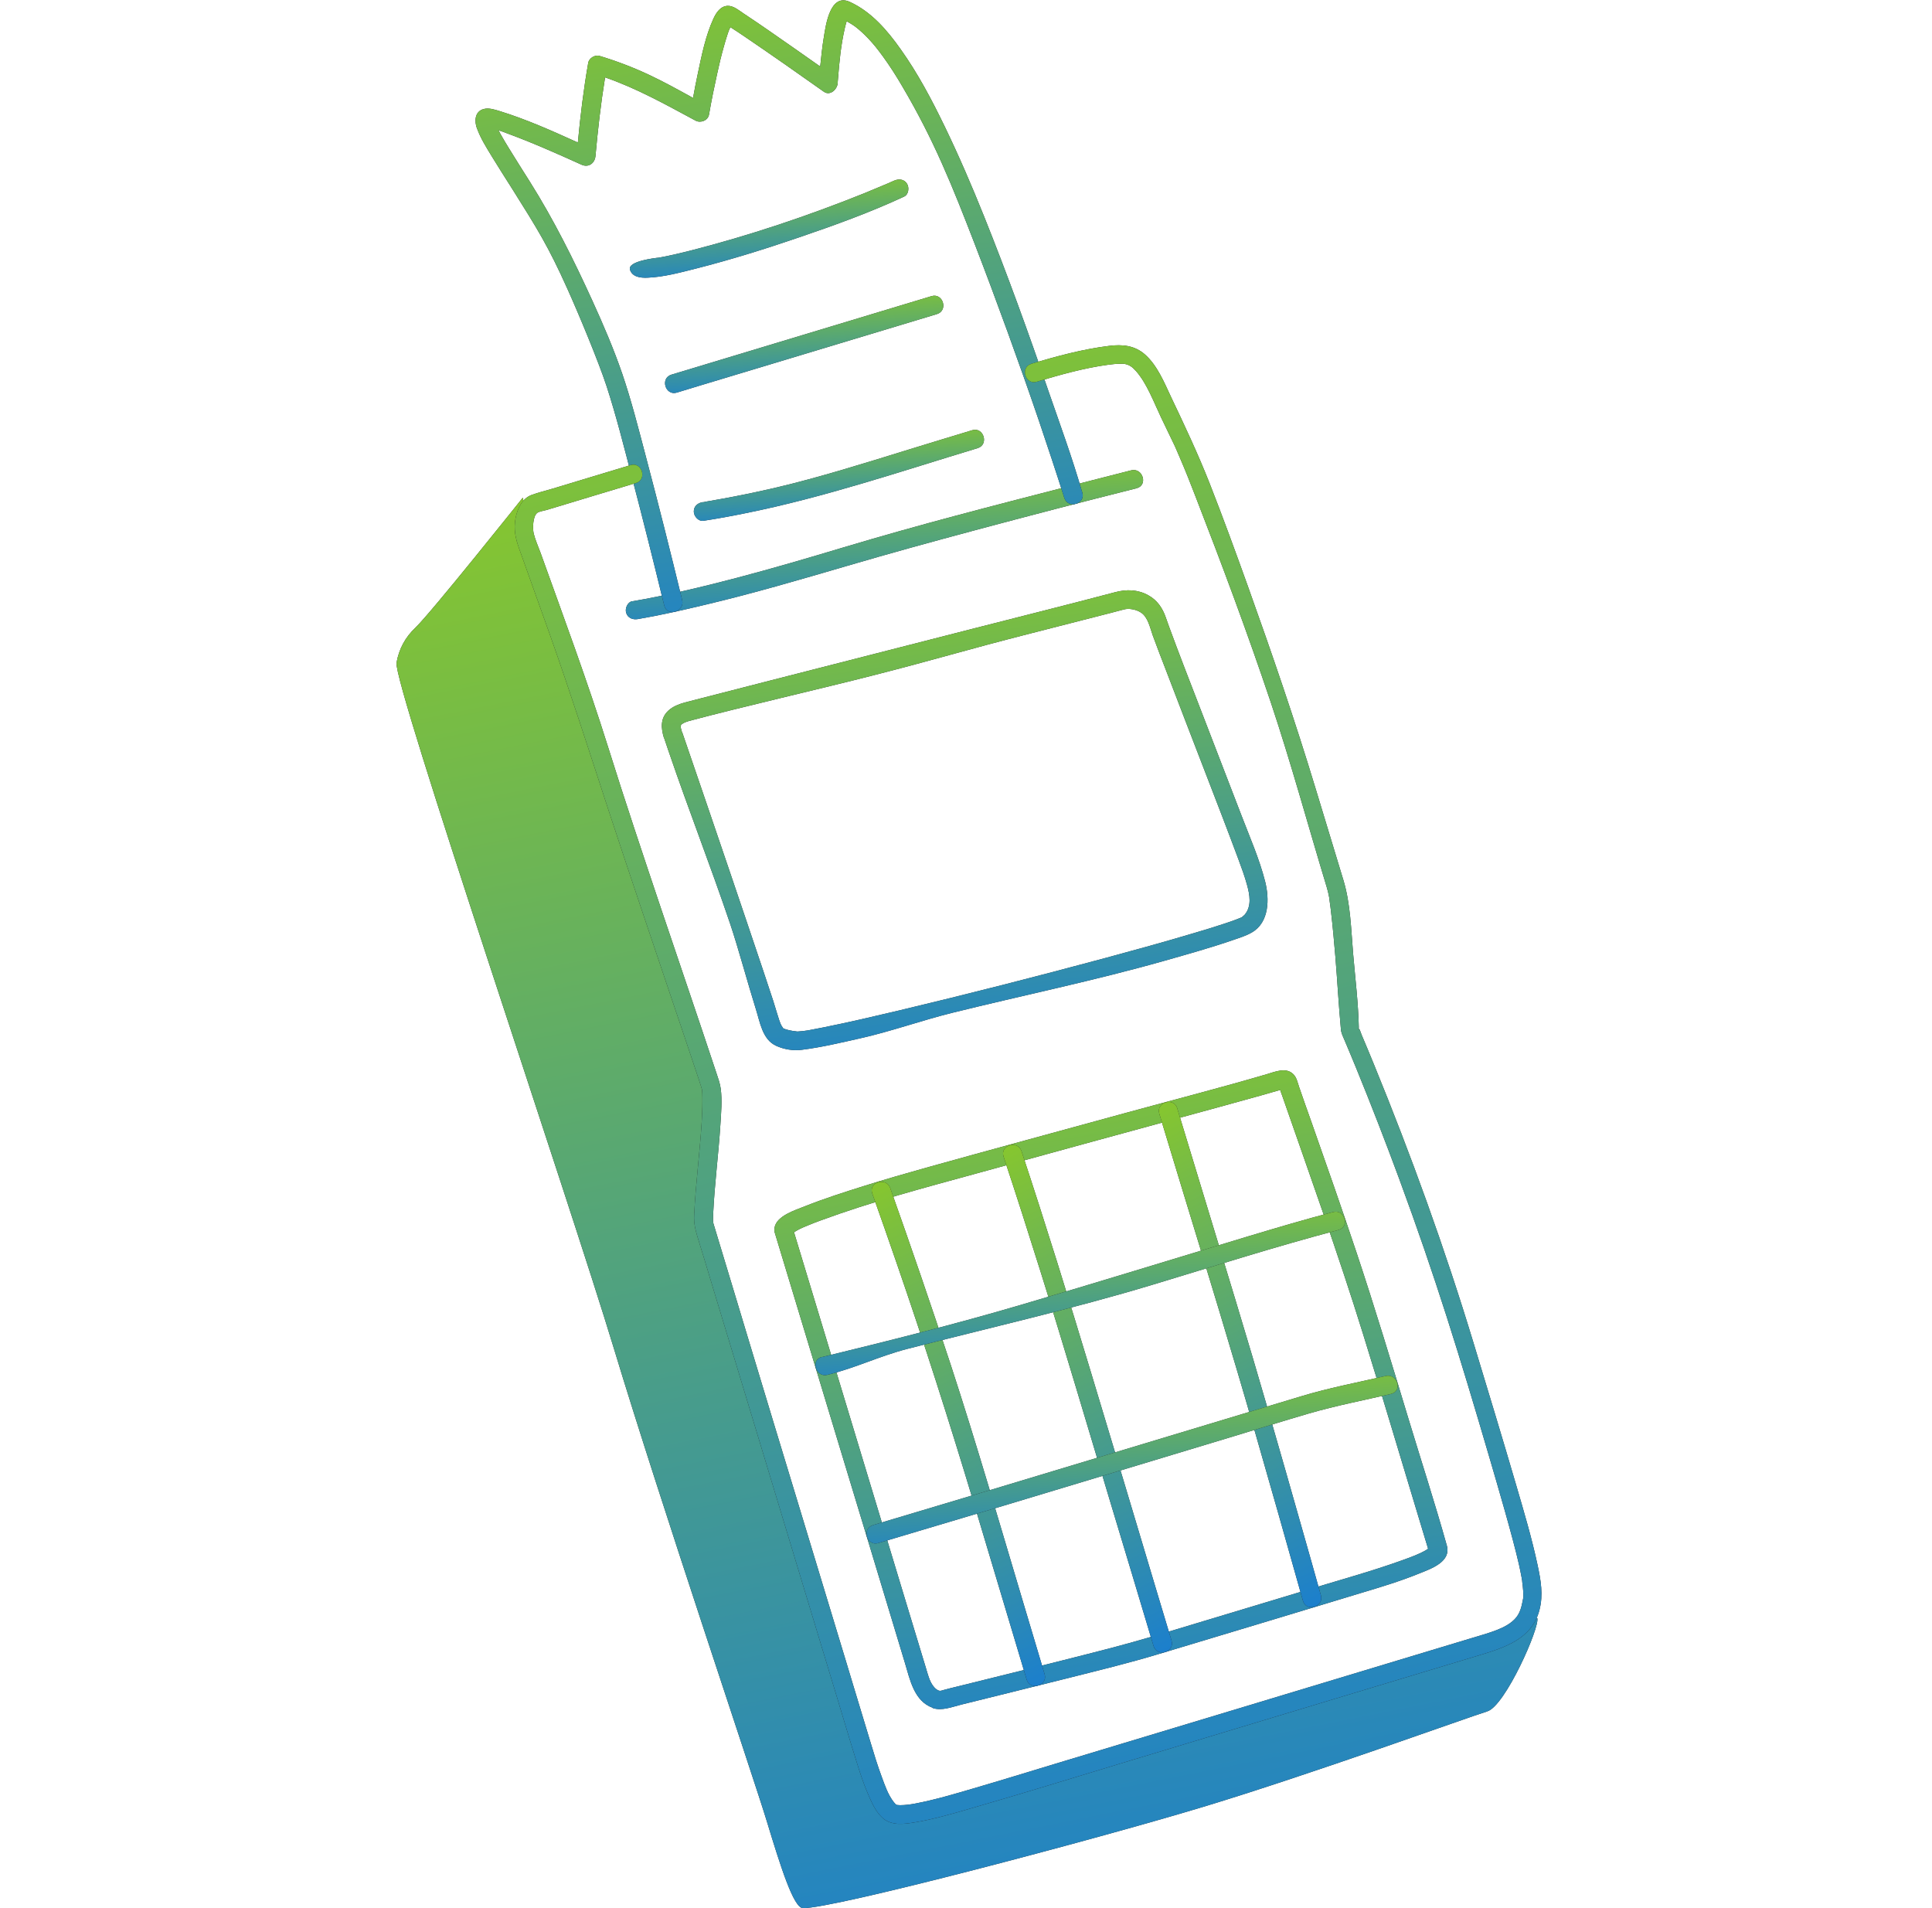 <svg width="81" height="80" viewBox="0 0 81 80" fill="none" xmlns="http://www.w3.org/2000/svg">
<g clip-path="url(#clip0_108_136)">
<path d="M21.92 20.863C21.92 20.863 18.053 25.716 17.415 26.317C16.989 26.721 16.726 27.21 16.625 27.785C16.479 28.646 23.819 50.194 25.75 56.577C27.681 62.961 31.579 74.484 32.149 76.359C32.719 78.234 33.269 79.99 33.661 80C34.901 80.037 45.92 77.122 50.435 75.758C54.946 74.395 61.601 71.982 62.354 71.752C63.108 71.527 64.567 68.216 64.452 67.839C64.452 67.839 62.684 68.78 62.312 68.895C61.936 69.01 38.386 76.119 37.883 76.061C37.381 76.004 36.565 74.646 36.277 73.695C35.984 72.739 29.512 51.343 29.512 51.343L29.852 46.083L22.825 24.807L21.915 20.863H21.92Z" fill="#1E1C1C"/>
<path d="M21.92 20.863C21.92 20.863 18.053 25.716 17.415 26.317C16.989 26.721 16.726 27.21 16.625 27.785C16.479 28.646 23.819 50.194 25.75 56.577C27.681 62.961 31.579 74.484 32.149 76.359C32.719 78.234 33.269 79.99 33.661 80C34.901 80.037 45.92 77.122 50.435 75.758C54.946 74.395 61.601 71.982 62.354 71.752C63.108 71.527 64.567 68.216 64.452 67.839C64.452 67.839 62.684 68.78 62.312 68.895C61.936 69.01 38.386 76.119 37.883 76.061C37.381 76.004 36.565 74.646 36.277 73.695C35.984 72.739 29.512 51.343 29.512 51.343L29.852 46.083L22.825 24.807L21.915 20.863H21.92Z" fill="url(#paint0_linear_108_136)"/>
<path d="M27.848 30.955C27.906 31.122 27.963 31.295 28.021 31.467C28.91 34.069 29.726 36.121 30.611 38.728C30.951 39.736 31.369 41.293 31.688 42.301C31.861 42.839 31.96 43.586 32.541 43.847C32.871 43.999 33.263 44.061 33.619 44.014C34.451 43.91 35.273 43.711 36.084 43.529C37.402 43.231 38.632 42.782 39.945 42.458C42.88 41.732 45.899 41.11 48.808 40.285C49.781 40.008 50.76 39.736 51.712 39.407C51.968 39.318 52.24 39.235 52.476 39.099C53.224 38.676 53.224 37.678 53.041 36.957C52.8 36.012 52.397 35.098 52.047 34.184C51.482 32.71 50.917 31.243 50.346 29.77C49.896 28.605 49.441 27.44 49.012 26.27C48.965 26.144 48.918 26.014 48.876 25.888C48.74 25.491 48.515 25.162 48.144 24.959C47.704 24.713 47.228 24.703 46.757 24.828C44.821 25.34 42.875 25.826 40.934 26.322C38.045 27.058 35.157 27.8 32.274 28.537C31.306 28.787 30.333 29.033 29.365 29.284C29.146 29.341 28.921 29.399 28.701 29.456C28.46 29.524 28.214 29.618 28.026 29.79C27.675 30.109 27.712 30.532 27.838 30.945L27.848 30.955ZM28.539 30.407V30.428C28.539 30.417 28.539 30.412 28.539 30.407ZM32.84 43.121C32.772 43.09 32.813 43.111 32.84 43.121V43.121ZM28.602 30.725C28.581 30.652 28.554 30.574 28.539 30.496C28.539 30.485 28.539 30.438 28.539 30.428C28.544 30.428 28.57 30.375 28.544 30.401C28.581 30.36 28.575 30.37 28.628 30.334C28.701 30.287 28.785 30.261 28.868 30.234C28.915 30.219 28.968 30.208 29.02 30.193C30.914 29.686 34.603 28.829 36.502 28.343C39.327 27.623 40.363 27.283 43.189 26.562C44.183 26.306 45.177 26.055 46.171 25.799C46.438 25.732 46.705 25.664 46.972 25.591C47.024 25.575 47.076 25.564 47.134 25.549C47.312 25.502 47.62 25.538 47.84 25.685C48.133 25.878 48.217 26.327 48.332 26.646C48.515 27.142 48.703 27.638 48.897 28.134C49.441 29.561 49.991 30.981 50.54 32.407C51.006 33.614 51.471 34.816 51.921 36.027C52.052 36.383 52.183 36.733 52.282 37.098C52.397 37.516 52.486 37.992 52.183 38.352C52.131 38.409 51.979 38.503 52.146 38.404L52.136 38.415C52.125 38.415 52.11 38.43 52.104 38.435C52.073 38.451 52.036 38.467 52.01 38.483C52.131 38.409 52.021 38.483 51.953 38.503C51.9 38.524 51.843 38.545 51.791 38.566C51.639 38.624 51.482 38.676 51.325 38.728C50.901 38.869 50.472 39 50.043 39.125C48.819 39.491 47.584 39.83 46.349 40.164C43.477 40.938 40.594 41.674 37.7 42.364C36.638 42.614 35.576 42.865 34.503 43.079C34.32 43.116 34.137 43.152 33.959 43.184C33.917 43.189 33.881 43.2 33.839 43.205C33.828 43.205 33.818 43.205 33.802 43.21C33.75 43.215 33.703 43.226 33.651 43.231C33.567 43.241 33.478 43.241 33.394 43.252C33.378 43.252 33.368 43.252 33.352 43.252C33.572 43.252 33.279 43.236 33.221 43.22C33.148 43.205 33.075 43.194 33.002 43.173C32.976 43.168 32.949 43.158 32.918 43.147C32.907 43.142 32.876 43.126 32.866 43.126C32.866 43.126 32.855 43.126 32.85 43.121C32.845 43.121 32.834 43.105 32.824 43.095C32.798 43.058 32.772 43.017 32.751 42.98C32.745 42.964 32.719 42.907 32.719 42.907C32.703 42.86 32.683 42.813 32.667 42.766C32.636 42.667 32.604 42.567 32.573 42.468C32.52 42.296 32.468 42.129 32.416 41.956C32.28 41.538 32.138 41.12 32.002 40.708C31.552 39.365 31.097 38.023 30.642 36.68C29.967 34.695 29.292 32.71 28.612 30.731L28.602 30.725Z" fill="#1E1C1C"/>
<path d="M27.848 30.955C27.906 31.122 27.963 31.295 28.021 31.467C28.91 34.069 29.726 36.121 30.611 38.728C30.951 39.736 31.369 41.293 31.688 42.301C31.861 42.839 31.96 43.586 32.541 43.847C32.871 43.999 33.263 44.061 33.619 44.014C34.451 43.91 35.273 43.711 36.084 43.529C37.402 43.231 38.632 42.782 39.945 42.458C42.88 41.732 45.899 41.11 48.808 40.285C49.781 40.008 50.76 39.736 51.712 39.407C51.968 39.318 52.24 39.235 52.476 39.099C53.224 38.676 53.224 37.678 53.041 36.957C52.8 36.012 52.397 35.098 52.047 34.184C51.482 32.71 50.917 31.243 50.346 29.77C49.896 28.605 49.441 27.44 49.012 26.27C48.965 26.144 48.918 26.014 48.876 25.888C48.74 25.491 48.515 25.162 48.144 24.959C47.704 24.713 47.228 24.703 46.757 24.828C44.821 25.34 42.875 25.826 40.934 26.322C38.045 27.058 35.157 27.8 32.274 28.537C31.306 28.787 30.333 29.033 29.365 29.284C29.146 29.341 28.921 29.399 28.701 29.456C28.46 29.524 28.214 29.618 28.026 29.79C27.675 30.109 27.712 30.532 27.838 30.945L27.848 30.955ZM28.539 30.407V30.428C28.539 30.417 28.539 30.412 28.539 30.407ZM32.84 43.121C32.772 43.09 32.813 43.111 32.84 43.121V43.121ZM28.602 30.725C28.581 30.652 28.554 30.574 28.539 30.496C28.539 30.485 28.539 30.438 28.539 30.428C28.544 30.428 28.57 30.375 28.544 30.401C28.581 30.36 28.575 30.37 28.628 30.334C28.701 30.287 28.785 30.261 28.868 30.234C28.915 30.219 28.968 30.208 29.02 30.193C30.914 29.686 34.603 28.829 36.502 28.343C39.327 27.623 40.363 27.283 43.189 26.562C44.183 26.306 45.177 26.055 46.171 25.799C46.438 25.732 46.705 25.664 46.972 25.591C47.024 25.575 47.076 25.564 47.134 25.549C47.312 25.502 47.62 25.538 47.84 25.685C48.133 25.878 48.217 26.327 48.332 26.646C48.515 27.142 48.703 27.638 48.897 28.134C49.441 29.561 49.991 30.981 50.54 32.407C51.006 33.614 51.471 34.816 51.921 36.027C52.052 36.383 52.183 36.733 52.282 37.098C52.397 37.516 52.486 37.992 52.183 38.352C52.131 38.409 51.979 38.503 52.146 38.404L52.136 38.415C52.125 38.415 52.11 38.43 52.104 38.435C52.073 38.451 52.036 38.467 52.01 38.483C52.131 38.409 52.021 38.483 51.953 38.503C51.9 38.524 51.843 38.545 51.791 38.566C51.639 38.624 51.482 38.676 51.325 38.728C50.901 38.869 50.472 39 50.043 39.125C48.819 39.491 47.584 39.83 46.349 40.164C43.477 40.938 40.594 41.674 37.7 42.364C36.638 42.614 35.576 42.865 34.503 43.079C34.32 43.116 34.137 43.152 33.959 43.184C33.917 43.189 33.881 43.2 33.839 43.205C33.828 43.205 33.818 43.205 33.802 43.21C33.75 43.215 33.703 43.226 33.651 43.231C33.567 43.241 33.478 43.241 33.394 43.252C33.378 43.252 33.368 43.252 33.352 43.252C33.572 43.252 33.279 43.236 33.221 43.22C33.148 43.205 33.075 43.194 33.002 43.173C32.976 43.168 32.949 43.158 32.918 43.147C32.907 43.142 32.876 43.126 32.866 43.126C32.866 43.126 32.855 43.126 32.85 43.121C32.845 43.121 32.834 43.105 32.824 43.095C32.798 43.058 32.772 43.017 32.751 42.98C32.745 42.964 32.719 42.907 32.719 42.907C32.703 42.86 32.683 42.813 32.667 42.766C32.636 42.667 32.604 42.567 32.573 42.468C32.52 42.296 32.468 42.129 32.416 41.956C32.28 41.538 32.138 41.12 32.002 40.708C31.552 39.365 31.097 38.023 30.642 36.68C29.967 34.695 29.292 32.71 28.612 30.731L28.602 30.725Z" fill="url(#paint1_linear_108_136)"/>
<path d="M39.102 71.611C39.484 71.742 39.919 71.564 40.295 71.47C41.745 71.109 43.199 70.754 44.648 70.389C45.972 70.054 47.301 69.736 48.609 69.339C50.137 68.879 51.66 68.419 53.188 67.96C54.485 67.568 55.777 67.176 57.075 66.784C57.896 66.539 58.723 66.288 59.518 65.964C60.01 65.766 60.847 65.478 60.659 64.799C60.157 63.008 59.581 61.237 59.042 59.456C58.341 57.142 57.645 54.833 56.881 52.539C56.264 50.69 55.62 48.852 54.972 47.013C54.804 46.538 54.632 46.062 54.469 45.582C54.401 45.388 54.365 45.164 54.208 45.023C53.91 44.741 53.459 44.934 53.125 45.033C51.152 45.613 49.153 46.125 47.17 46.668C44.392 47.431 41.609 48.183 38.836 48.956C37.962 49.202 37.088 49.452 36.225 49.724C35.393 49.985 34.556 50.252 33.745 50.575C33.358 50.732 32.552 50.972 32.473 51.474C32.473 51.495 32.468 51.521 32.468 51.542C32.468 51.584 32.468 51.625 32.478 51.667C32.531 51.834 32.578 52.001 32.63 52.169C33.467 54.932 34.299 57.69 35.136 60.453C36.073 63.546 37.01 66.633 37.941 69.725C38.15 70.42 38.328 71.329 39.102 71.6V71.611ZM38.83 69.966C38.747 69.694 38.668 69.427 38.584 69.156C38.323 68.299 38.066 67.442 37.805 66.586C36.9 63.598 36 60.615 35.095 57.627C34.493 55.637 33.891 53.652 33.289 51.662C33.368 51.615 33.447 51.568 33.53 51.526C33.624 51.479 33.734 51.432 33.876 51.375C34.053 51.301 34.231 51.233 34.414 51.166C36.544 50.382 38.741 49.802 40.928 49.202C43.801 48.408 46.679 47.624 49.551 46.84C50.582 46.558 51.618 46.276 52.648 45.989C52.873 45.926 53.104 45.864 53.329 45.796C53.444 45.764 53.559 45.728 53.674 45.697C53.7 45.78 53.726 45.864 53.758 45.942C54.914 49.27 56.112 52.587 57.153 55.95C57.896 58.343 58.608 60.746 59.335 63.149C59.513 63.744 59.696 64.34 59.874 64.935C59.838 64.961 59.796 64.987 59.759 65.008C59.45 65.181 59.105 65.301 58.76 65.426C57.541 65.865 56.285 66.21 55.045 66.586C53.412 67.077 51.775 67.573 50.142 68.064C48.986 68.414 47.835 68.764 46.668 69.072C45.104 69.48 43.529 69.871 41.959 70.258C41.342 70.409 40.724 70.561 40.102 70.718C39.929 70.76 39.757 70.801 39.589 70.848C39.547 70.859 39.505 70.874 39.458 70.885C39.416 70.895 39.354 70.9 39.254 70.822C38.998 70.618 38.925 70.269 38.83 69.971V69.966ZM33.18 51.74C33.18 51.74 33.18 51.73 33.185 51.725C33.185 51.725 33.185 51.725 33.185 51.719C33.185 51.719 33.185 51.719 33.19 51.719C33.185 51.73 33.18 51.74 33.174 51.745L33.18 51.74Z" fill="#1E1C1C"/>
<path d="M39.102 71.611C39.484 71.742 39.919 71.564 40.295 71.47C41.745 71.109 43.199 70.754 44.648 70.389C45.972 70.054 47.301 69.736 48.609 69.339C50.137 68.879 51.66 68.419 53.188 67.96C54.485 67.568 55.777 67.176 57.075 66.784C57.896 66.539 58.723 66.288 59.518 65.964C60.01 65.766 60.847 65.478 60.659 64.799C60.157 63.008 59.581 61.237 59.042 59.456C58.341 57.142 57.645 54.833 56.881 52.539C56.264 50.69 55.62 48.852 54.972 47.013C54.804 46.538 54.632 46.062 54.469 45.582C54.401 45.388 54.365 45.164 54.208 45.023C53.91 44.741 53.459 44.934 53.125 45.033C51.152 45.613 49.153 46.125 47.17 46.668C44.392 47.431 41.609 48.183 38.836 48.956C37.962 49.202 37.088 49.452 36.225 49.724C35.393 49.985 34.556 50.252 33.745 50.575C33.358 50.732 32.552 50.972 32.473 51.474C32.473 51.495 32.468 51.521 32.468 51.542C32.468 51.584 32.468 51.625 32.478 51.667C32.531 51.834 32.578 52.001 32.63 52.169C33.467 54.932 34.299 57.69 35.136 60.453C36.073 63.546 37.01 66.633 37.941 69.725C38.15 70.42 38.328 71.329 39.102 71.6V71.611ZM38.83 69.966C38.747 69.694 38.668 69.427 38.584 69.156C38.323 68.299 38.066 67.442 37.805 66.586C36.9 63.598 36 60.615 35.095 57.627C34.493 55.637 33.891 53.652 33.289 51.662C33.368 51.615 33.447 51.568 33.53 51.526C33.624 51.479 33.734 51.432 33.876 51.375C34.053 51.301 34.231 51.233 34.414 51.166C36.544 50.382 38.741 49.802 40.928 49.202C43.801 48.408 46.679 47.624 49.551 46.84C50.582 46.558 51.618 46.276 52.648 45.989C52.873 45.926 53.104 45.864 53.329 45.796C53.444 45.764 53.559 45.728 53.674 45.697C53.7 45.78 53.726 45.864 53.758 45.942C54.914 49.27 56.112 52.587 57.153 55.95C57.896 58.343 58.608 60.746 59.335 63.149C59.513 63.744 59.696 64.34 59.874 64.935C59.838 64.961 59.796 64.987 59.759 65.008C59.45 65.181 59.105 65.301 58.76 65.426C57.541 65.865 56.285 66.21 55.045 66.586C53.412 67.077 51.775 67.573 50.142 68.064C48.986 68.414 47.835 68.764 46.668 69.072C45.104 69.48 43.529 69.871 41.959 70.258C41.342 70.409 40.724 70.561 40.102 70.718C39.929 70.76 39.757 70.801 39.589 70.848C39.547 70.859 39.505 70.874 39.458 70.885C39.416 70.895 39.354 70.9 39.254 70.822C38.998 70.618 38.925 70.269 38.83 69.971V69.966ZM33.18 51.74C33.18 51.74 33.18 51.73 33.185 51.725C33.185 51.725 33.185 51.725 33.185 51.719C33.185 51.719 33.185 51.719 33.19 51.719C33.185 51.73 33.18 51.74 33.174 51.745L33.18 51.74Z" fill="url(#paint2_linear_108_136)"/>
<path d="M26.519 25.209C29.287 24.734 32.594 23.783 35.283 22.974C38.653 21.965 41.483 21.245 44.889 20.367C45.737 20.148 46.579 19.933 47.427 19.719C47.913 19.599 48.144 20.346 47.652 20.471C45.381 21.041 43.115 21.631 40.855 22.237C39.076 22.712 37.297 23.203 35.529 23.721C33.551 24.3 31.573 24.88 29.564 25.356C28.628 25.58 27.691 25.794 26.744 25.956C26.535 25.993 26.32 25.915 26.252 25.695C26.195 25.512 26.305 25.241 26.514 25.204L26.519 25.209Z" fill="#1E1C1C"/>
<path d="M26.519 25.209C29.287 24.734 32.594 23.783 35.283 22.974C38.653 21.965 41.483 21.245 44.889 20.367C45.737 20.148 46.579 19.933 47.427 19.719C47.913 19.599 48.144 20.346 47.652 20.471C45.381 21.041 43.115 21.631 40.855 22.237C39.076 22.712 37.297 23.203 35.529 23.721C33.551 24.3 31.573 24.88 29.564 25.356C28.628 25.58 27.691 25.794 26.744 25.956C26.535 25.993 26.32 25.915 26.252 25.695C26.195 25.512 26.305 25.241 26.514 25.204L26.519 25.209Z" fill="url(#paint3_linear_108_136)"/>
<path d="M26.414 11.314C26.514 11.617 26.859 11.654 27.137 11.643C27.827 11.617 28.528 11.424 29.193 11.257C30.647 10.886 32.086 10.437 33.504 9.951C34.99 9.444 36.481 8.906 37.904 8.243C38.098 8.154 38.129 7.861 38.025 7.7C37.904 7.506 37.679 7.491 37.486 7.574C37.512 7.564 37.533 7.553 37.486 7.574C37.397 7.616 37.303 7.653 37.214 7.694C36.884 7.835 36.554 7.971 36.225 8.107C33.855 9.058 31.411 9.878 28.936 10.51C28.528 10.614 28.12 10.708 27.707 10.787C27.665 10.792 27.623 10.802 27.586 10.808C27.581 10.808 27.586 10.808 27.576 10.808C27.576 10.808 27.576 10.808 27.56 10.808C27.503 10.818 26.294 10.943 26.414 11.309V11.314ZM27.068 10.922C27.068 10.922 26.995 10.87 26.995 10.876C27.011 10.886 27.074 10.928 27.068 10.922ZM26.943 10.849C26.922 10.839 26.932 10.844 26.943 10.849V10.849Z" fill="#1E1C1C"/>
<path d="M26.414 11.314C26.514 11.617 26.859 11.654 27.137 11.643C27.827 11.617 28.528 11.424 29.193 11.257C30.647 10.886 32.086 10.437 33.504 9.951C34.99 9.444 36.481 8.906 37.904 8.243C38.098 8.154 38.129 7.861 38.025 7.7C37.904 7.506 37.679 7.491 37.486 7.574C37.512 7.564 37.533 7.553 37.486 7.574C37.397 7.616 37.303 7.653 37.214 7.694C36.884 7.835 36.554 7.971 36.225 8.107C33.855 9.058 31.411 9.878 28.936 10.51C28.528 10.614 28.12 10.708 27.707 10.787C27.665 10.792 27.623 10.802 27.586 10.808C27.581 10.808 27.586 10.808 27.576 10.808C27.576 10.808 27.576 10.808 27.56 10.808C27.503 10.818 26.294 10.943 26.414 11.309V11.314ZM27.068 10.922C27.068 10.922 26.995 10.87 26.995 10.876C27.011 10.886 27.074 10.928 27.068 10.922ZM26.943 10.849C26.922 10.839 26.932 10.844 26.943 10.849V10.849Z" fill="url(#paint4_linear_108_136)"/>
<path d="M28.151 15.707C31.296 14.757 34.435 13.811 37.58 12.861L39.055 12.416C39.537 12.27 39.767 13.022 39.28 13.169C35.984 14.161 32.688 15.159 29.392 16.151C29.051 16.256 28.711 16.355 28.377 16.46C27.895 16.606 27.665 15.854 28.151 15.707Z" fill="#1E1C1C"/>
<path d="M28.151 15.707C31.296 14.757 34.435 13.811 37.58 12.861L39.055 12.416C39.537 12.27 39.767 13.022 39.28 13.169C35.984 14.161 32.688 15.159 29.392 16.151C29.051 16.256 28.711 16.355 28.377 16.46C27.895 16.606 27.665 15.854 28.151 15.707Z" fill="url(#paint5_linear_108_136)"/>
<path d="M29.47 21.057C29.501 21.057 29.528 21.046 29.559 21.041C29.412 21.062 29.58 21.041 29.606 21.03C29.664 21.02 29.726 21.01 29.784 20.999C30.119 20.942 30.454 20.879 30.788 20.816C31.835 20.613 32.876 20.378 33.907 20.095C35.775 19.589 37.617 18.988 39.469 18.429C39.898 18.299 40.332 18.168 40.761 18.037C41.242 17.891 41.473 18.643 40.986 18.79C37.768 19.761 34.561 20.853 31.259 21.516C30.673 21.636 30.082 21.746 29.491 21.835C29.282 21.866 29.093 21.647 29.088 21.454C29.083 21.218 29.261 21.083 29.47 21.051V21.057Z" fill="#1E1C1C"/>
<path d="M29.47 21.057C29.501 21.057 29.528 21.046 29.559 21.041C29.412 21.062 29.58 21.041 29.606 21.03C29.664 21.02 29.726 21.01 29.784 20.999C30.119 20.942 30.454 20.879 30.788 20.816C31.835 20.613 32.876 20.378 33.907 20.095C35.775 19.589 37.617 18.988 39.469 18.429C39.898 18.299 40.332 18.168 40.761 18.037C41.242 17.891 41.473 18.643 40.986 18.79C37.768 19.761 34.561 20.853 31.259 21.516C30.673 21.636 30.082 21.746 29.491 21.835C29.282 21.866 29.093 21.647 29.088 21.454C29.083 21.218 29.261 21.083 29.47 21.051V21.057Z" fill="url(#paint6_linear_108_136)"/>
<path d="M20 5.386C20.146 5.793 20.387 6.174 20.612 6.545C20.895 7.01 21.188 7.465 21.475 7.919C22.516 9.575 22.987 10.322 23.788 12.108C24.243 13.117 25.091 15.149 25.436 16.204C25.839 17.447 26.158 18.721 26.488 19.986C26.959 21.782 27.409 23.579 27.848 25.387C27.968 25.878 28.717 25.648 28.601 25.162C28.11 23.141 27.602 21.119 27.068 19.103C26.765 17.954 26.472 16.799 26.09 15.676C25.729 14.626 25.29 13.602 24.829 12.594C24.055 10.896 23.218 9.214 22.223 7.632C21.936 7.172 21.637 6.712 21.355 6.247C21.224 6.038 21.099 5.824 20.978 5.61C20.952 5.558 20.926 5.506 20.895 5.459C21.01 5.495 21.119 5.537 21.229 5.579C22.27 5.96 23.348 6.436 24.384 6.906C24.672 7.036 24.934 6.848 24.965 6.55C25.064 5.443 25.19 4.341 25.368 3.244C26.702 3.704 27.916 4.388 29.161 5.056C29.371 5.171 29.684 5.056 29.726 4.801C29.826 4.226 29.941 3.657 30.067 3.092C30.15 2.701 30.244 2.314 30.354 1.927C30.401 1.755 30.454 1.583 30.511 1.41C30.527 1.369 30.537 1.332 30.553 1.29C30.558 1.275 30.564 1.259 30.574 1.243C30.59 1.207 30.605 1.175 30.621 1.139C30.825 1.269 31.024 1.4 31.223 1.536C32.337 2.293 33.441 3.066 34.54 3.845C34.807 4.033 35.1 3.745 35.121 3.489C35.121 3.437 35.126 3.385 35.131 3.333C35.189 2.601 35.252 1.896 35.424 1.16C35.445 1.076 35.466 0.987 35.492 0.904C35.492 0.904 35.492 0.898 35.492 0.893C35.508 0.898 35.529 0.909 35.539 0.914C35.602 0.951 35.665 0.987 35.722 1.024C35.749 1.039 35.796 1.076 35.801 1.076C35.827 1.097 35.853 1.113 35.879 1.133C36.068 1.28 36.24 1.442 36.403 1.614C36.654 1.88 36.795 2.063 37.025 2.377C37.313 2.774 37.58 3.192 37.826 3.615C39.16 5.877 39.929 7.804 40.871 10.243C41.75 12.521 42.781 15.357 43.566 17.666C43.926 18.732 44.282 19.803 44.622 20.874C44.774 21.354 45.528 21.13 45.376 20.649C45.371 20.628 45.36 20.607 45.355 20.586C44.952 19.186 44.444 17.802 43.968 16.428C43.121 13.957 42.231 11.497 41.258 9.073C40.745 7.794 40.201 6.53 39.599 5.286C39.061 4.174 38.475 3.066 37.752 2.053C37.193 1.264 36.533 0.496 35.639 0.084C34.807 -0.308 34.624 1.034 34.54 1.557C34.472 1.964 34.43 2.377 34.388 2.789C34.027 2.539 33.671 2.283 33.31 2.032C32.604 1.541 31.903 1.045 31.181 0.569C30.993 0.444 30.757 0.24 30.516 0.245C30.208 0.251 30.025 0.533 29.91 0.784C29.58 1.504 29.418 2.319 29.256 3.087C29.182 3.427 29.119 3.766 29.057 4.106C28.439 3.766 27.822 3.421 27.183 3.124C26.524 2.816 25.834 2.554 25.138 2.345C24.944 2.288 24.698 2.434 24.662 2.633C24.468 3.74 24.332 4.858 24.227 5.976C23.155 5.49 22.061 4.999 20.936 4.654C20.732 4.592 20.492 4.513 20.277 4.571C19.895 4.675 19.885 5.093 20 5.396V5.386Z" fill="#1E1C1C"/>
<path d="M20 5.386C20.146 5.793 20.387 6.174 20.612 6.545C20.895 7.01 21.188 7.465 21.475 7.919C22.516 9.575 22.987 10.322 23.788 12.108C24.243 13.117 25.091 15.149 25.436 16.204C25.839 17.447 26.158 18.721 26.488 19.986C26.959 21.782 27.409 23.579 27.848 25.387C27.968 25.878 28.717 25.648 28.601 25.162C28.11 23.141 27.602 21.119 27.068 19.103C26.765 17.954 26.472 16.799 26.09 15.676C25.729 14.626 25.29 13.602 24.829 12.594C24.055 10.896 23.218 9.214 22.223 7.632C21.936 7.172 21.637 6.712 21.355 6.247C21.224 6.038 21.099 5.824 20.978 5.61C20.952 5.558 20.926 5.506 20.895 5.459C21.01 5.495 21.119 5.537 21.229 5.579C22.27 5.96 23.348 6.436 24.384 6.906C24.672 7.036 24.934 6.848 24.965 6.55C25.064 5.443 25.19 4.341 25.368 3.244C26.702 3.704 27.916 4.388 29.161 5.056C29.371 5.171 29.684 5.056 29.726 4.801C29.826 4.226 29.941 3.657 30.067 3.092C30.15 2.701 30.244 2.314 30.354 1.927C30.401 1.755 30.454 1.583 30.511 1.41C30.527 1.369 30.537 1.332 30.553 1.29C30.558 1.275 30.564 1.259 30.574 1.243C30.59 1.207 30.605 1.175 30.621 1.139C30.825 1.269 31.024 1.4 31.223 1.536C32.337 2.293 33.441 3.066 34.54 3.845C34.807 4.033 35.1 3.745 35.121 3.489C35.121 3.437 35.126 3.385 35.131 3.333C35.189 2.601 35.252 1.896 35.424 1.16C35.445 1.076 35.466 0.987 35.492 0.904C35.492 0.904 35.492 0.898 35.492 0.893C35.508 0.898 35.529 0.909 35.539 0.914C35.602 0.951 35.665 0.987 35.722 1.024C35.749 1.039 35.796 1.076 35.801 1.076C35.827 1.097 35.853 1.113 35.879 1.133C36.068 1.28 36.24 1.442 36.403 1.614C36.654 1.88 36.795 2.063 37.025 2.377C37.313 2.774 37.58 3.192 37.826 3.615C39.16 5.877 39.929 7.804 40.871 10.243C41.75 12.521 42.781 15.357 43.566 17.666C43.926 18.732 44.282 19.803 44.622 20.874C44.774 21.354 45.528 21.13 45.376 20.649C45.371 20.628 45.36 20.607 45.355 20.586C44.952 19.186 44.444 17.802 43.968 16.428C43.121 13.957 42.231 11.497 41.258 9.073C40.745 7.794 40.201 6.53 39.599 5.286C39.061 4.174 38.475 3.066 37.752 2.053C37.193 1.264 36.533 0.496 35.639 0.084C34.807 -0.308 34.624 1.034 34.54 1.557C34.472 1.964 34.43 2.377 34.388 2.789C34.027 2.539 33.671 2.283 33.31 2.032C32.604 1.541 31.903 1.045 31.181 0.569C30.993 0.444 30.757 0.24 30.516 0.245C30.208 0.251 30.025 0.533 29.91 0.784C29.58 1.504 29.418 2.319 29.256 3.087C29.182 3.427 29.119 3.766 29.057 4.106C28.439 3.766 27.822 3.421 27.183 3.124C26.524 2.816 25.834 2.554 25.138 2.345C24.944 2.288 24.698 2.434 24.662 2.633C24.468 3.74 24.332 4.858 24.227 5.976C23.155 5.49 22.061 4.999 20.936 4.654C20.732 4.592 20.492 4.513 20.277 4.571C19.895 4.675 19.885 5.093 20 5.396V5.386Z" fill="url(#paint7_linear_108_136)"/>
<path d="M43.205 15.263C44.282 14.94 45.392 14.637 46.506 14.501C47.055 14.433 47.573 14.48 48.008 14.866C48.526 15.326 48.813 16.042 49.101 16.653C49.671 17.849 50.226 19.03 50.713 20.262C51.273 21.689 51.796 23.125 52.314 24.567C53.324 27.387 54.297 30.219 55.165 33.087C55.552 34.361 55.94 35.641 56.327 36.915C56.62 37.892 56.646 38.974 56.73 39.982C56.819 41.016 56.949 42.071 56.97 43.111C56.913 43.022 56.97 43.262 56.97 43.111C57.023 43.184 57.049 43.299 57.085 43.382C57.263 43.8 57.436 44.218 57.609 44.641C59.173 48.465 60.581 52.356 61.779 56.306C62.38 58.291 62.987 60.281 63.568 62.271C63.892 63.378 64.222 64.486 64.463 65.614C64.599 66.251 64.709 66.868 64.541 67.505C64.233 68.707 63.102 69.072 62.03 69.396C60.01 70.007 57.985 70.618 55.966 71.224C53.182 72.065 50.394 72.906 47.61 73.747C45.303 74.442 43 75.158 40.683 75.826C39.924 76.046 39.16 76.27 38.38 76.401C37.904 76.479 37.36 76.563 36.978 76.197C36.696 75.931 36.533 75.544 36.382 75.194C36.188 74.745 36.042 74.28 35.895 73.81C35.607 72.891 35.335 71.961 35.053 71.036C34.666 69.756 34.278 68.477 33.891 67.202C33.112 64.632 32.337 62.062 31.558 59.492C31.008 57.679 30.459 55.867 29.91 54.054C29.69 53.323 29.47 52.592 29.245 51.865C29.146 51.536 29.083 51.265 29.104 50.92C29.166 49.63 29.339 48.345 29.418 47.054C29.433 46.767 29.449 46.475 29.449 46.187C29.449 46.078 29.449 45.963 29.444 45.853C29.444 45.811 29.439 45.77 29.433 45.728C29.423 45.618 29.449 45.759 29.433 45.691C29.376 45.482 29.303 45.279 29.235 45.069C28.905 44.077 28.57 43.09 28.235 42.097C27.32 39.381 26.399 36.665 25.504 33.943C24.698 31.483 23.913 29.023 23.045 26.583C22.621 25.387 22.187 24.191 21.763 22.994C21.611 22.566 21.528 22.19 21.616 21.72C21.695 21.318 21.889 20.895 22.297 20.748C22.584 20.644 22.888 20.571 23.186 20.482C24.269 20.153 25.352 19.829 26.435 19.5C26.917 19.354 27.147 20.106 26.66 20.252C25.556 20.586 24.452 20.915 23.354 21.25C23.202 21.297 23.05 21.338 22.898 21.386C22.794 21.417 22.605 21.443 22.527 21.5C22.333 21.647 22.328 22.164 22.375 22.368C22.443 22.639 22.564 22.911 22.663 23.177C23.631 25.873 24.63 28.568 25.488 31.3C26.205 33.593 26.969 35.871 27.733 38.148C28.497 40.42 29.276 42.693 30.03 44.97C30.103 45.195 30.187 45.414 30.218 45.649C30.281 46.14 30.234 46.657 30.203 47.148C30.124 48.407 29.957 49.656 29.899 50.915C29.899 50.993 29.894 51.077 29.894 51.155C29.894 51.228 29.93 51.359 29.889 51.223C29.941 51.385 29.988 51.547 30.035 51.709C30.265 52.466 30.49 53.218 30.721 53.976C30.924 54.66 31.134 55.339 31.338 56.023C32.05 58.379 32.761 60.735 33.478 63.086C34.137 65.259 34.796 67.437 35.456 69.61C35.571 69.992 35.686 70.373 35.801 70.754C36.036 71.532 36.272 72.311 36.507 73.084C36.648 73.559 36.795 74.035 36.968 74.499C37.099 74.855 37.234 75.257 37.475 75.56C37.496 75.586 37.548 75.644 37.554 75.649C37.575 75.68 37.622 75.685 37.554 75.659C37.59 75.675 37.627 75.675 37.664 75.685C37.569 75.67 37.7 75.685 37.732 75.685C37.967 75.685 38.176 75.654 38.396 75.612C39.212 75.455 40.018 75.215 40.819 74.98C41.944 74.651 43.063 74.306 44.183 73.967C46.647 73.225 49.112 72.478 51.576 71.736C54.171 70.953 56.766 70.169 59.361 69.385C60.157 69.145 60.952 68.905 61.747 68.665C62.082 68.565 62.417 68.471 62.741 68.346C63.045 68.226 63.364 68.069 63.573 67.808C63.73 67.609 63.793 67.364 63.84 67.113C63.851 67.066 63.856 67.019 63.866 66.977C63.882 66.899 63.866 67.056 63.866 67.004C63.866 66.957 63.866 66.909 63.866 66.862C63.866 66.748 63.856 66.638 63.845 66.528C63.84 66.46 63.83 66.387 63.819 66.319C63.803 66.22 63.83 66.392 63.819 66.288C63.814 66.246 63.804 66.199 63.798 66.157C63.762 65.969 63.725 65.781 63.683 65.593C63.416 64.413 62.778 62.25 62.438 61.085C61.188 56.823 60.193 53.574 58.655 49.405C58.08 47.849 57.478 46.297 56.85 44.761C56.688 44.364 56.52 43.967 56.353 43.57C56.29 43.424 56.227 43.299 56.217 43.142C56.123 42.139 56.07 41.126 55.987 40.123C55.934 39.491 55.877 38.853 55.803 38.221C55.788 38.101 55.777 37.981 55.757 37.861C55.751 37.809 55.741 37.756 55.736 37.704C55.736 37.683 55.709 37.527 55.725 37.615C55.699 37.469 55.662 37.328 55.62 37.182C54.856 34.664 54.114 31.937 53.276 29.44C52.282 26.479 51.252 23.726 50.121 20.811C49.912 20.268 49.698 19.724 49.467 19.192C49.425 19.092 49.378 18.988 49.337 18.889C49.316 18.836 49.289 18.784 49.269 18.732C49.305 18.81 49.242 18.674 49.232 18.654C49.049 18.267 48.86 17.886 48.677 17.499C48.374 16.862 48.086 16.078 47.631 15.561C47.469 15.378 47.354 15.3 47.155 15.258C47.118 15.248 47.024 15.248 46.909 15.253C46.768 15.253 46.621 15.274 46.48 15.29C45.459 15.425 44.45 15.713 43.466 16.005C42.985 16.151 42.755 15.399 43.241 15.253L43.205 15.263Z" fill="#1E1C1C"/>
<path d="M43.205 15.263C44.282 14.94 45.392 14.637 46.506 14.501C47.055 14.433 47.573 14.48 48.008 14.866C48.526 15.326 48.813 16.042 49.101 16.653C49.671 17.849 50.226 19.03 50.713 20.262C51.273 21.689 51.796 23.125 52.314 24.567C53.324 27.387 54.297 30.219 55.165 33.087C55.552 34.361 55.94 35.641 56.327 36.915C56.62 37.892 56.646 38.974 56.73 39.982C56.819 41.016 56.949 42.071 56.97 43.111C56.913 43.022 56.97 43.262 56.97 43.111C57.023 43.184 57.049 43.299 57.085 43.382C57.263 43.8 57.436 44.218 57.609 44.641C59.173 48.465 60.581 52.356 61.779 56.306C62.38 58.291 62.987 60.281 63.568 62.271C63.892 63.378 64.222 64.486 64.463 65.614C64.599 66.251 64.709 66.868 64.541 67.505C64.233 68.707 63.102 69.072 62.03 69.396C60.01 70.007 57.985 70.618 55.966 71.224C53.182 72.065 50.394 72.906 47.61 73.747C45.303 74.442 43 75.158 40.683 75.826C39.924 76.046 39.16 76.27 38.38 76.401C37.904 76.479 37.36 76.563 36.978 76.197C36.696 75.931 36.533 75.544 36.382 75.194C36.188 74.745 36.042 74.28 35.895 73.81C35.607 72.891 35.335 71.961 35.053 71.036C34.666 69.756 34.278 68.477 33.891 67.202C33.112 64.632 32.337 62.062 31.558 59.492C31.008 57.679 30.459 55.867 29.91 54.054C29.69 53.323 29.47 52.592 29.245 51.865C29.146 51.536 29.083 51.265 29.104 50.92C29.166 49.63 29.339 48.345 29.418 47.054C29.433 46.767 29.449 46.475 29.449 46.187C29.449 46.078 29.449 45.963 29.444 45.853C29.444 45.811 29.439 45.77 29.433 45.728C29.423 45.618 29.449 45.759 29.433 45.691C29.376 45.482 29.303 45.279 29.235 45.069C28.905 44.077 28.57 43.09 28.235 42.097C27.32 39.381 26.399 36.665 25.504 33.943C24.698 31.483 23.913 29.023 23.045 26.583C22.621 25.387 22.187 24.191 21.763 22.994C21.611 22.566 21.528 22.19 21.616 21.72C21.695 21.318 21.889 20.895 22.297 20.748C22.584 20.644 22.888 20.571 23.186 20.482C24.269 20.153 25.352 19.829 26.435 19.5C26.917 19.354 27.147 20.106 26.66 20.252C25.556 20.586 24.452 20.915 23.354 21.25C23.202 21.297 23.05 21.338 22.898 21.386C22.794 21.417 22.605 21.443 22.527 21.5C22.333 21.647 22.328 22.164 22.375 22.368C22.443 22.639 22.564 22.911 22.663 23.177C23.631 25.873 24.63 28.568 25.488 31.3C26.205 33.593 26.969 35.871 27.733 38.148C28.497 40.42 29.276 42.693 30.03 44.97C30.103 45.195 30.187 45.414 30.218 45.649C30.281 46.14 30.234 46.657 30.203 47.148C30.124 48.407 29.957 49.656 29.899 50.915C29.899 50.993 29.894 51.077 29.894 51.155C29.894 51.228 29.93 51.359 29.889 51.223C29.941 51.385 29.988 51.547 30.035 51.709C30.265 52.466 30.49 53.218 30.721 53.976C30.924 54.66 31.134 55.339 31.338 56.023C32.05 58.379 32.761 60.735 33.478 63.086C34.137 65.259 34.796 67.437 35.456 69.61C35.571 69.992 35.686 70.373 35.801 70.754C36.036 71.532 36.272 72.311 36.507 73.084C36.648 73.559 36.795 74.035 36.968 74.499C37.099 74.855 37.234 75.257 37.475 75.56C37.496 75.586 37.548 75.644 37.554 75.649C37.575 75.68 37.622 75.685 37.554 75.659C37.59 75.675 37.627 75.675 37.664 75.685C37.569 75.67 37.7 75.685 37.732 75.685C37.967 75.685 38.176 75.654 38.396 75.612C39.212 75.455 40.018 75.215 40.819 74.98C41.944 74.651 43.063 74.306 44.183 73.967C46.647 73.225 49.112 72.478 51.576 71.736C54.171 70.953 56.766 70.169 59.361 69.385C60.157 69.145 60.952 68.905 61.747 68.665C62.082 68.565 62.417 68.471 62.741 68.346C63.045 68.226 63.364 68.069 63.573 67.808C63.73 67.609 63.793 67.364 63.84 67.113C63.851 67.066 63.856 67.019 63.866 66.977C63.882 66.899 63.866 67.056 63.866 67.004C63.866 66.957 63.866 66.909 63.866 66.862C63.866 66.748 63.856 66.638 63.845 66.528C63.84 66.46 63.83 66.387 63.819 66.319C63.803 66.22 63.83 66.392 63.819 66.288C63.814 66.246 63.804 66.199 63.798 66.157C63.762 65.969 63.725 65.781 63.683 65.593C63.416 64.413 62.778 62.25 62.438 61.085C61.188 56.823 60.193 53.574 58.655 49.405C58.08 47.849 57.478 46.297 56.85 44.761C56.688 44.364 56.52 43.967 56.353 43.57C56.29 43.424 56.227 43.299 56.217 43.142C56.123 42.139 56.07 41.126 55.987 40.123C55.934 39.491 55.877 38.853 55.803 38.221C55.788 38.101 55.777 37.981 55.757 37.861C55.751 37.809 55.741 37.756 55.736 37.704C55.736 37.683 55.709 37.527 55.725 37.615C55.699 37.469 55.662 37.328 55.62 37.182C54.856 34.664 54.114 31.937 53.276 29.44C52.282 26.479 51.252 23.726 50.121 20.811C49.912 20.268 49.698 19.724 49.467 19.192C49.425 19.092 49.378 18.988 49.337 18.889C49.316 18.836 49.289 18.784 49.269 18.732C49.305 18.81 49.242 18.674 49.232 18.654C49.049 18.267 48.86 17.886 48.677 17.499C48.374 16.862 48.086 16.078 47.631 15.561C47.469 15.378 47.354 15.3 47.155 15.258C47.118 15.248 47.024 15.248 46.909 15.253C46.768 15.253 46.621 15.274 46.48 15.29C45.459 15.425 44.45 15.713 43.466 16.005C42.985 16.151 42.755 15.399 43.241 15.253L43.205 15.263Z" fill="url(#paint8_linear_108_136)"/>
<path d="M37.324 49.812C38.197 52.278 39.05 54.754 39.866 57.24C40.949 60.552 41.917 63.906 42.917 67.249C43.21 68.231 43.503 69.208 43.796 70.19C43.942 70.676 43.189 70.9 43.042 70.415C42.304 67.939 41.562 65.463 40.819 62.986C39.809 59.633 38.747 56.3 37.601 52.983C37.261 52.001 36.921 51.019 36.57 50.037C36.403 49.562 37.151 49.337 37.324 49.812Z" fill="#1E1C1C"/>
<path d="M37.324 49.812C38.197 52.278 39.05 54.754 39.866 57.24C40.949 60.552 41.917 63.906 42.917 67.249C43.21 68.231 43.503 69.208 43.796 70.19C43.942 70.676 43.189 70.9 43.042 70.415C42.304 67.939 41.562 65.463 40.819 62.986C39.809 59.633 38.747 56.3 37.601 52.983C37.261 52.001 36.921 51.019 36.57 50.037C36.403 49.562 37.151 49.337 37.324 49.812Z" fill="url(#paint9_linear_108_136)"/>
<path d="M42.828 48.266C43.853 51.364 44.816 54.477 45.758 57.601C46.658 60.578 47.552 63.561 48.442 66.539C48.667 67.286 48.892 68.038 49.117 68.785C49.263 69.271 48.51 69.495 48.363 69.01C47.767 67.014 47.165 65.013 46.563 63.018C45.59 59.785 44.638 56.546 43.628 53.323C43.121 51.709 42.608 50.095 42.074 48.491C41.917 48.011 42.666 47.786 42.828 48.266Z" fill="#1E1C1C"/>
<path d="M42.828 48.266C43.853 51.364 44.816 54.477 45.758 57.601C46.658 60.578 47.552 63.561 48.442 66.539C48.667 67.286 48.892 68.038 49.117 68.785C49.263 69.271 48.51 69.495 48.363 69.01C47.767 67.014 47.165 65.013 46.563 63.018C45.59 59.785 44.638 56.546 43.628 53.323C43.121 51.709 42.608 50.095 42.074 48.491C41.917 48.011 42.666 47.786 42.828 48.266Z" fill="url(#paint10_linear_108_136)"/>
<path d="M49.358 46.475C50.174 49.165 50.995 51.86 51.811 54.55C52.769 57.7 53.674 60.866 54.574 64.037C54.846 64.987 55.113 65.938 55.38 66.889C55.516 67.374 54.762 67.604 54.626 67.113C53.951 64.705 53.266 62.297 52.575 59.894C51.628 56.603 50.624 53.328 49.624 50.053C49.284 48.935 48.944 47.817 48.604 46.694C48.458 46.213 49.211 45.984 49.358 46.469V46.475Z" fill="#1E1C1C"/>
<path d="M49.358 46.475C50.174 49.165 50.995 51.86 51.811 54.55C52.769 57.7 53.674 60.866 54.574 64.037C54.846 64.987 55.113 65.938 55.38 66.889C55.516 67.374 54.762 67.604 54.626 67.113C53.951 64.705 53.266 62.297 52.575 59.894C51.628 56.603 50.624 53.328 49.624 50.053C49.284 48.935 48.944 47.817 48.604 46.694C48.458 46.213 49.211 45.984 49.358 46.469V46.475Z" fill="url(#paint11_linear_108_136)"/>
<path d="M34.467 56.896C37.255 56.217 40.039 55.522 42.791 54.712C45.962 53.782 49.117 52.806 52.282 51.85C53.48 51.489 54.684 51.134 55.892 50.816C56.379 50.685 56.609 51.437 56.117 51.568C53.496 52.257 50.911 53.083 48.316 53.866C44.999 54.869 41.41 55.689 38.051 56.551C36.842 56.864 35.9 57.345 34.687 57.643C34.2 57.763 33.964 57.011 34.462 56.891L34.467 56.896Z" fill="#1E1C1C"/>
<path d="M34.467 56.896C37.255 56.217 40.039 55.522 42.791 54.712C45.962 53.782 49.117 52.806 52.282 51.85C53.48 51.489 54.684 51.134 55.892 50.816C56.379 50.685 56.609 51.437 56.117 51.568C53.496 52.257 50.911 53.083 48.316 53.866C44.999 54.869 41.41 55.689 38.051 56.551C36.842 56.864 35.9 57.345 34.687 57.643C34.2 57.763 33.964 57.011 34.462 56.891L34.467 56.896Z" fill="url(#paint12_linear_108_136)"/>
<path d="M36.596 63.943C39.599 63.049 43.377 61.916 46.375 61.007C49.363 60.108 51.566 59.44 54.553 58.541C55.709 58.191 56.913 57.962 58.095 57.69C58.587 57.575 58.817 58.327 58.32 58.442C57.174 58.709 56.008 58.933 54.877 59.262C53.836 59.565 52.806 59.889 51.77 60.203C48.327 61.242 45.538 62.088 42.095 63.123C40.557 63.582 38.365 64.235 36.826 64.695C36.34 64.841 36.115 64.089 36.602 63.943H36.596Z" fill="#1E1C1C"/>
<path d="M36.596 63.943C39.599 63.049 43.377 61.916 46.375 61.007C49.363 60.108 51.566 59.44 54.553 58.541C55.709 58.191 56.913 57.962 58.095 57.69C58.587 57.575 58.817 58.327 58.32 58.442C57.174 58.709 56.008 58.933 54.877 59.262C53.836 59.565 52.806 59.889 51.77 60.203C48.327 61.242 45.538 62.088 42.095 63.123C40.557 63.582 38.365 64.235 36.826 64.695C36.34 64.841 36.115 64.089 36.602 63.943H36.596Z" fill="url(#paint13_linear_108_136)"/>
</g>
<defs>
<linearGradient id="paint0_linear_108_136" x1="78.175" y1="1.318" x2="93.621" y2="78.534" gradientUnits="userSpaceOnUse">
<stop stop-color="#92CE1D"/>
<stop offset="1" stop-color="#147AD8"/>
</linearGradient>
<linearGradient id="paint1_linear_108_136" x1="60.423" y1="18.377" x2="63.592" y2="44.17" gradientUnits="userSpaceOnUse">
<stop stop-color="#92CE1D"/>
<stop offset="1" stop-color="#147AD8"/>
</linearGradient>
<linearGradient id="paint2_linear_108_136" x1="68.777" y1="36.024" x2="74.234" y2="71.554" gradientUnits="userSpaceOnUse">
<stop stop-color="#92CE1D"/>
<stop offset="1" stop-color="#147AD8"/>
</linearGradient>
<linearGradient id="paint3_linear_108_136" x1="54.144" y1="17.638" x2="54.54" y2="26.118" gradientUnits="userSpaceOnUse">
<stop stop-color="#92CE1D"/>
<stop offset="1" stop-color="#147AD8"/>
</linearGradient>
<linearGradient id="paint4_linear_108_136" x1="41.432" y1="6.165" x2="41.75" y2="11.74" gradientUnits="userSpaceOnUse">
<stop stop-color="#92CE1D"/>
<stop offset="1" stop-color="#147AD8"/>
</linearGradient>
<linearGradient id="paint5_linear_108_136" x1="42.896" y1="11.049" x2="43.209" y2="16.573" gradientUnits="userSpaceOnUse">
<stop stop-color="#92CE1D"/>
<stop offset="1" stop-color="#147AD8"/>
</linearGradient>
<linearGradient id="paint6_linear_108_136" x1="44.745" y1="16.756" x2="45.008" y2="21.929" gradientUnits="userSpaceOnUse">
<stop stop-color="#92CE1D"/>
<stop offset="1" stop-color="#147AD8"/>
</linearGradient>
<linearGradient id="paint7_linear_108_136" x1="52.696" y1="-8.464" x2="58.226" y2="25.463" gradientUnits="userSpaceOnUse">
<stop stop-color="#92CE1D"/>
<stop offset="1" stop-color="#147AD8"/>
</linearGradient>
<linearGradient id="paint8_linear_108_136" x1="76.969" y1="-6.015" x2="95.577" y2="73.834" gradientUnits="userSpaceOnUse">
<stop stop-color="#92CE1D"/>
<stop offset="1" stop-color="#147AD8"/>
</linearGradient>
<linearGradient id="paint9_linear_108_136" x1="45.899" y1="42.563" x2="56.956" y2="66.063" gradientUnits="userSpaceOnUse">
<stop stop-color="#92CE1D"/>
<stop offset="1" stop-color="#147AD8"/>
</linearGradient>
<linearGradient id="paint10_linear_108_136" x1="51.166" y1="40.966" x2="62.531" y2="64.34" gradientUnits="userSpaceOnUse">
<stop stop-color="#92CE1D"/>
<stop offset="1" stop-color="#147AD8"/>
</linearGradient>
<linearGradient id="paint11_linear_108_136" x1="57.349" y1="39.198" x2="68.903" y2="62.152" gradientUnits="userSpaceOnUse">
<stop stop-color="#92CE1D"/>
<stop offset="1" stop-color="#147AD8"/>
</linearGradient>
<linearGradient id="paint12_linear_108_136" x1="62.758" y1="48.535" x2="63.222" y2="57.821" gradientUnits="userSpaceOnUse">
<stop stop-color="#92CE1D"/>
<stop offset="1" stop-color="#147AD8"/>
</linearGradient>
<linearGradient id="paint13_linear_108_136" x1="64.982" y1="55.353" x2="65.47" y2="64.882" gradientUnits="userSpaceOnUse">
<stop stop-color="#92CE1D"/>
<stop offset="1" stop-color="#147AD8"/>
</linearGradient>
<clipPath id="clip0_108_136">
<rect width="48" height="80" fill="white" transform="translate(16.625)"/>
</clipPath>
</defs>
</svg>
